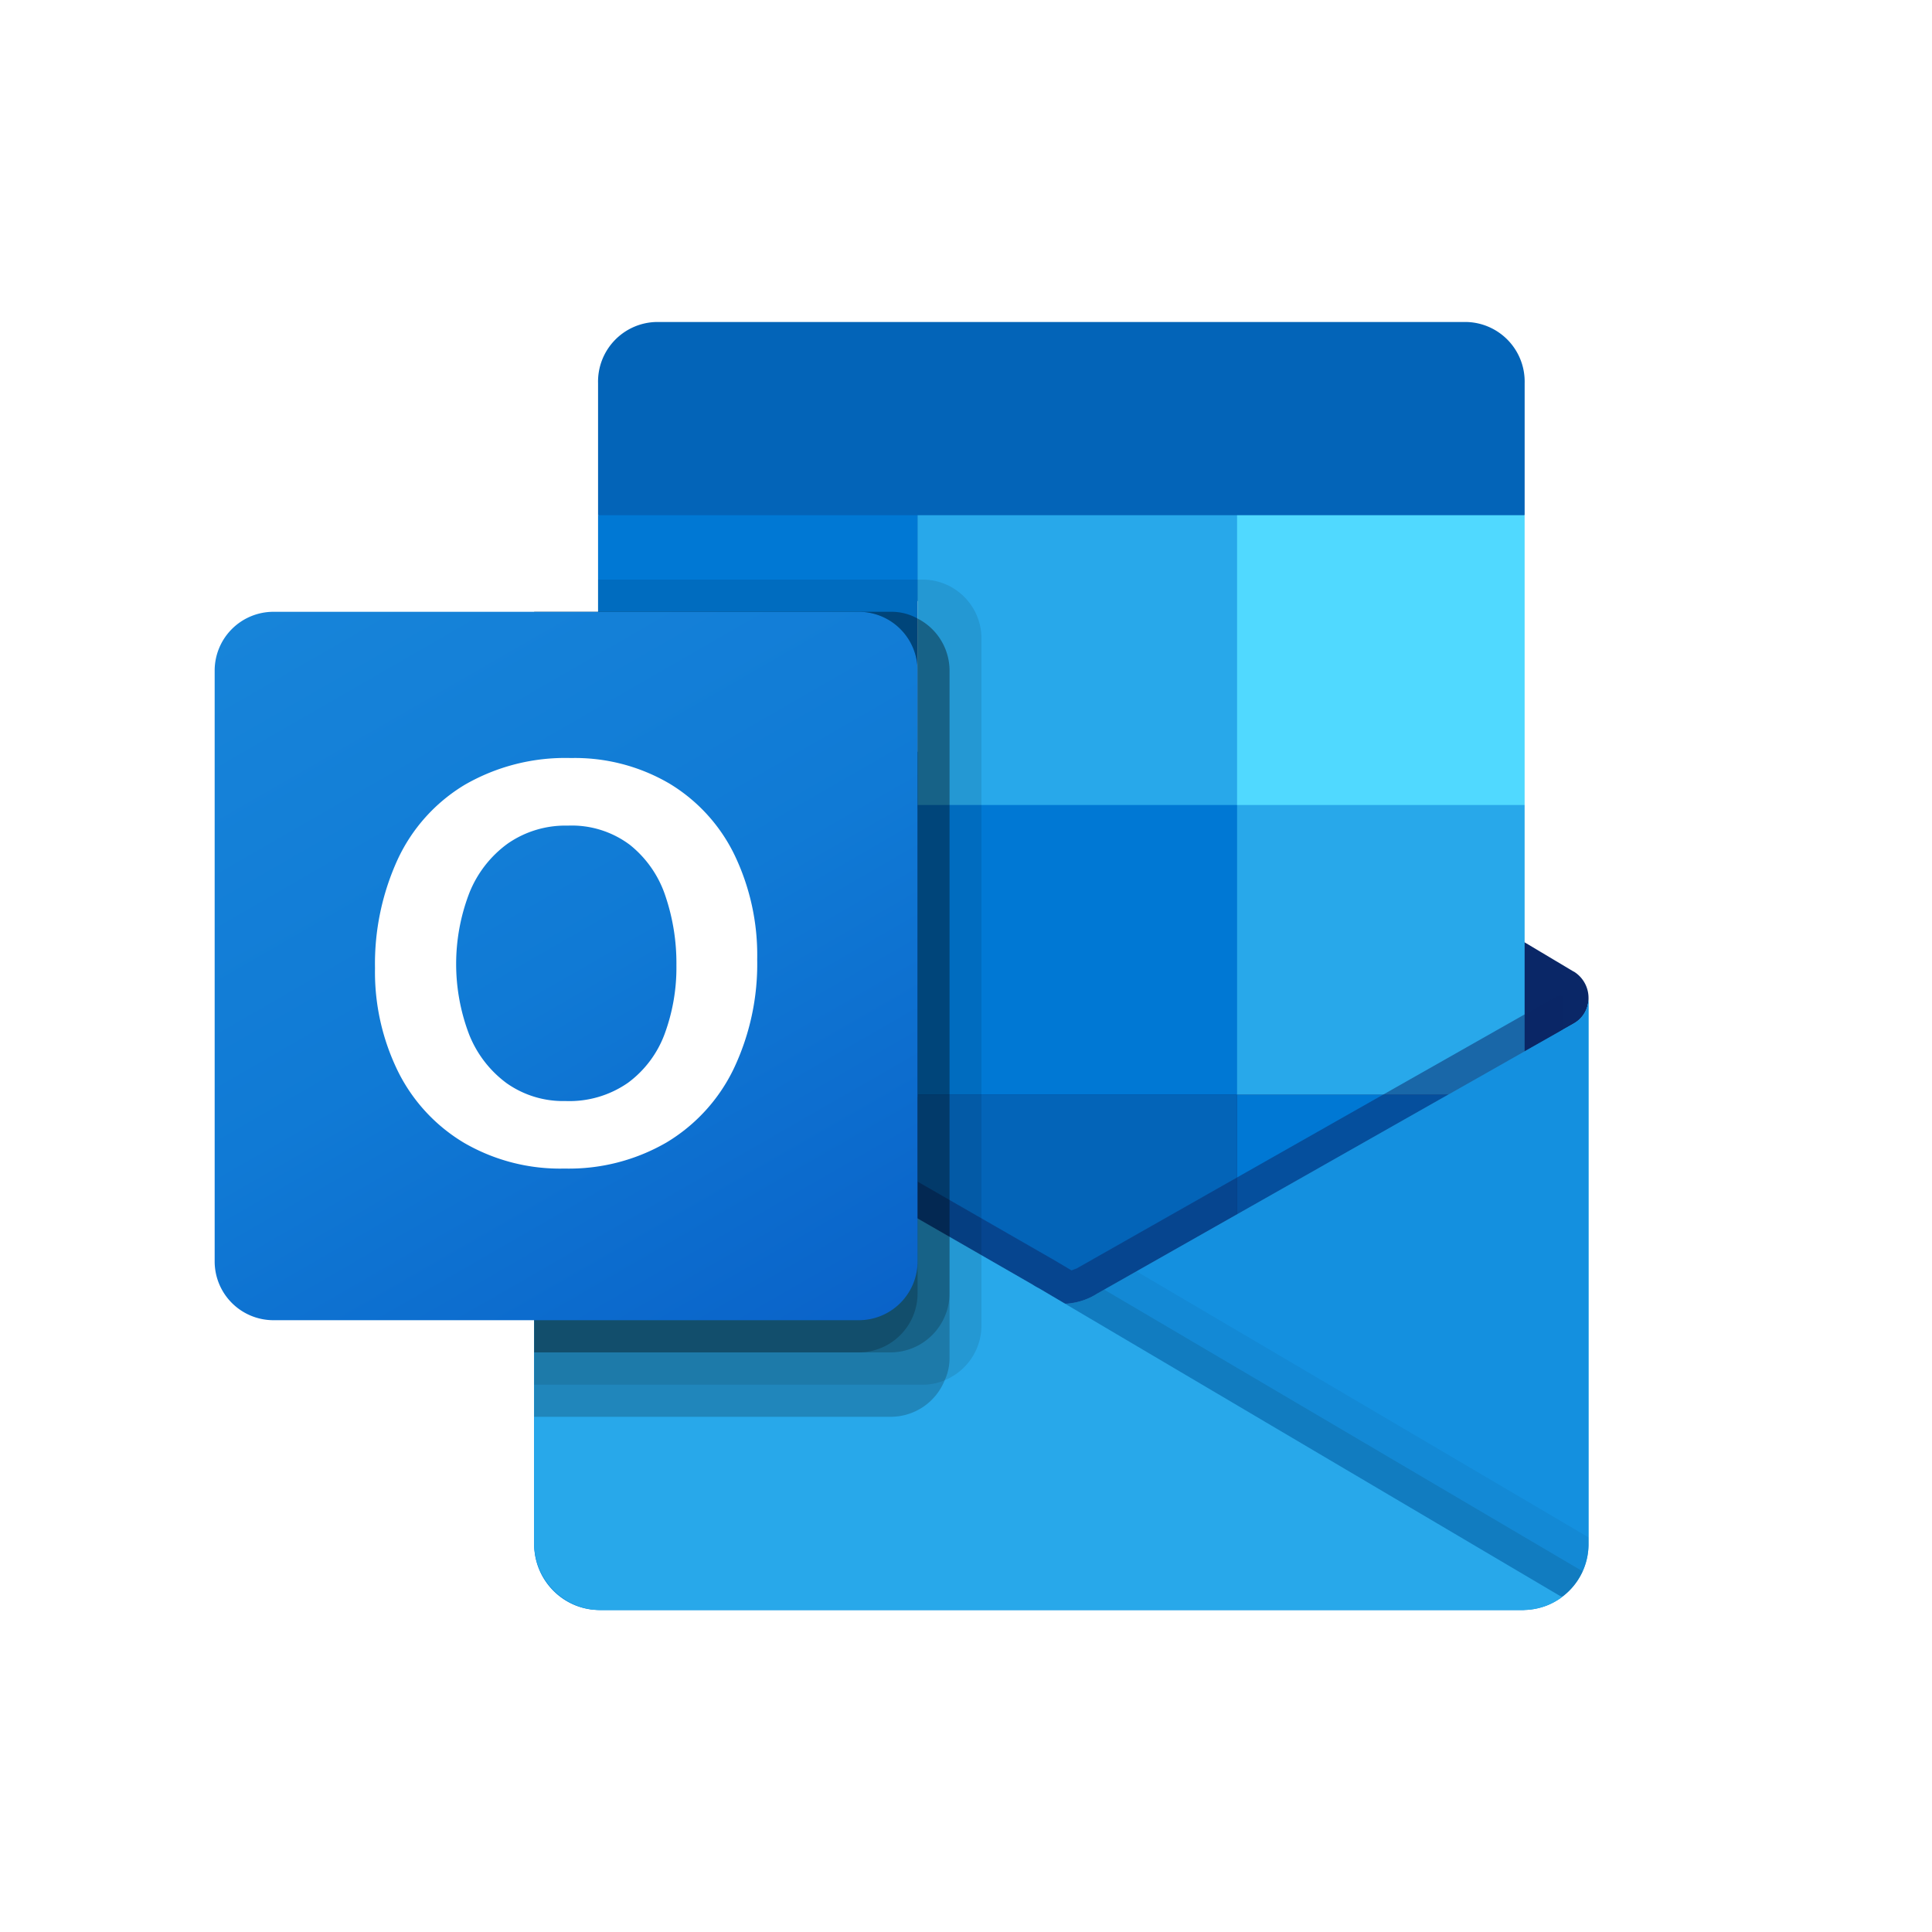 <svg xmlns="http://www.w3.org/2000/svg" viewBox="0 0 90 90"><defs><linearGradient x1="50%" y1="0%" x2="50%" y2="100%" id="a"><stop stop-color="#35B8F1" offset="0%"/><stop stop-color="#28A8EA" offset="100%"/></linearGradient><linearGradient x1="17.876%" y1="-6.51%" x2="82.124%" y2="106.51%" id="b"><stop stop-color="#1784D9" offset="0%"/><stop stop-color="#107AD5" offset="50%"/><stop stop-color="#0A63C9" offset="100%"/></linearGradient></defs><path fill="#FFF" d="M0 0h90v90H0z"/><path d="M74 46.5a1.443 1.443 0 0 0-.682-1.238h-.007l-.027-.015-22.177-13.23a2.956 2.956 0 0 0-3.325 0l-22.176 13.23-.027.015a1.463 1.463 0 0 0 .034 2.495l22.177 13.23a2.956 2.956 0 0 0 3.325 0l22.177-13.23c.443-.26.713-.74.708-1.257Z" fill="#0A2767"/><path d="M28.19 37.666h14.554v13.445H28.191V37.666ZM71.024 24v-6.15A2.777 2.777 0 0 0 68.326 15H30.559a2.778 2.778 0 0 0-2.699 2.85V24l22.326 6 20.837-6Z" fill="#0364B8"/><path fill="#0078D4" d="M27.86 24h14.884v13.5H27.86z"/><path fill="#28A8EA" d="M57.628 24H42.744v13.5L57.628 51h13.395V37.5z"/><path fill="#0078D4" d="M42.744 37.5h14.884V51H42.744z"/><path fill="#0364B8" d="M42.744 51h14.884v13.5H42.744z"/><path fill="#14447D" d="M28.19 51.11h14.554v12.223H28.191z"/><path fill="#0078D4" d="M57.628 51h13.395v13.5H57.628z"/><path d="m63.318 32.674-.028.015-22.177 12.57a3.6 3.6 0 0 1-.297.168 3.067 3.067 0 0 1-1.203.3l-1.212-.714a3.025 3.025 0 0 1-.297-.172L15.629 31.914h-.01l-.735-.414v25.446c.011 1.698 1.386 3.065 3.07 3.054h43.023c.025 0 .048-.012.074-.012a3.742 3.742 0 0 0 1.042-.22 3 3 0 0 0 .419-.218c.1-.057.27-.182.27-.182A3.036 3.036 0 0 0 64 56.946V31.5c0 .487-.261.935-.682 1.174Z" fill="url(#a)" transform="translate(10 15)"/><path d="M72.81 46.4v1.56L49.62 64.05 25.613 46.924a.015.015 0 0 0-.015-.015l-2.203-1.335V44.45l.908-.015 1.92 1.11.045.015.164.105S48.995 58.64 49.055 58.67l.863.51c.074-.03.149-.06.238-.09.045-.03 22.4-12.705 22.4-12.705l.253.015Z" fill="#0A2767" opacity=".5"/><path d="m73.318 47.674-.028.017-22.177 12.57a3.088 3.088 0 0 1-3.325 0L25.612 47.69l-.027-.017a1.352 1.352 0 0 1-.701-1.174v25.446c.01 1.697 1.384 3.065 3.069 3.054H70.93c1.684.01 3.058-1.357 3.069-3.054V46.5c0 .487-.261.935-.682 1.174Z" fill="#1490DF"/><path d="m51.436 60.075-.332.187a3.063 3.063 0 0 1-1.468.481L58.075 70.8l14.719 3.574a3.05 3.05 0 0 0 .933-1.174l-22.29-13.125Z" opacity=".1"/><path d="m52.94 59.223-1.836 1.04a3.063 3.063 0 0 1-1.468.481l3.954 10.984 19.207 2.642A3.041 3.041 0 0 0 74 71.946v-.329L52.94 59.223Z" opacity=".05"/><path d="M27.994 75h42.932a3.071 3.071 0 0 0 1.839-.6L48.4 60.016a3.025 3.025 0 0 1-.298-.172L25.628 46.917h-.01l-.734-.417v25.359c-.002 1.733 1.39 3.14 3.11 3.14Z" fill="#28A8EA"/><path d="M45.72 29.75v31.994a2.757 2.757 0 0 1-1.71 2.55c-.32.139-.665.21-1.013.21H24.884V28.5h2.976V27h15.137a2.745 2.745 0 0 1 2.724 2.75Z" opacity=".1"/><path d="M44.233 31.25v31.994c.003.363-.073.721-.224 1.05A2.712 2.712 0 0 1 41.51 66H24.884V28.5h16.625c.432-.004.857.104 1.235.315a2.73 2.73 0 0 1 1.489 2.434Z" opacity=".2"/><path d="M44.233 31.25v28.994A2.758 2.758 0 0 1 41.509 63H24.884V28.5h16.625c.432-.004.857.104 1.235.315a2.73 2.73 0 0 1 1.489 2.434Z" opacity=".2"/><path d="M42.744 31.25v28.994A2.748 2.748 0 0 1 40.02 63H24.884V28.5H40.02a2.736 2.736 0 0 1 2.724 2.748v.001Z" opacity=".2"/><path d="M2.728 13.5h27.288a2.739 2.739 0 0 1 2.728 2.75v27.5a2.739 2.739 0 0 1-2.728 2.75H2.728A2.739 2.739 0 0 1 0 43.75v-27.5a2.739 2.739 0 0 1 2.728-2.75Z" fill="url(#b)" transform="translate(10 15)"/><path d="M18.527 40.032a7.976 7.976 0 0 1 3.117-3.47 9.364 9.364 0 0 1 4.951-1.25 8.717 8.717 0 0 1 4.583 1.186 7.903 7.903 0 0 1 3.032 3.315 10.77 10.77 0 0 1 1.063 4.875 11.38 11.38 0 0 1-1.094 5.1 8.091 8.091 0 0 1-3.126 3.43 9.062 9.062 0 0 1-4.754 1.218 8.906 8.906 0 0 1-4.684-1.2 8.024 8.024 0 0 1-3.072-3.32 10.512 10.512 0 0 1-1.074-4.817 11.67 11.67 0 0 1 1.058-5.067Zm3.322 8.145a5.186 5.186 0 0 0 1.753 2.283 4.555 4.555 0 0 0 2.739.83 4.77 4.77 0 0 0 2.923-.857 4.969 4.969 0 0 0 1.703-2.283 8.925 8.925 0 0 0 .543-3.185 9.763 9.763 0 0 0-.512-3.225 5.1 5.1 0 0 0-1.65-2.379 4.505 4.505 0 0 0-2.897-.9 4.7 4.7 0 0 0-2.803.839 5.23 5.23 0 0 0-1.786 2.302 9.217 9.217 0 0 0-.012 6.578l-.001-.003Z" fill="#FFF"/><path fill="#50D9FF" d="M57.628 24h13.395v13.5H57.628z"/></svg>